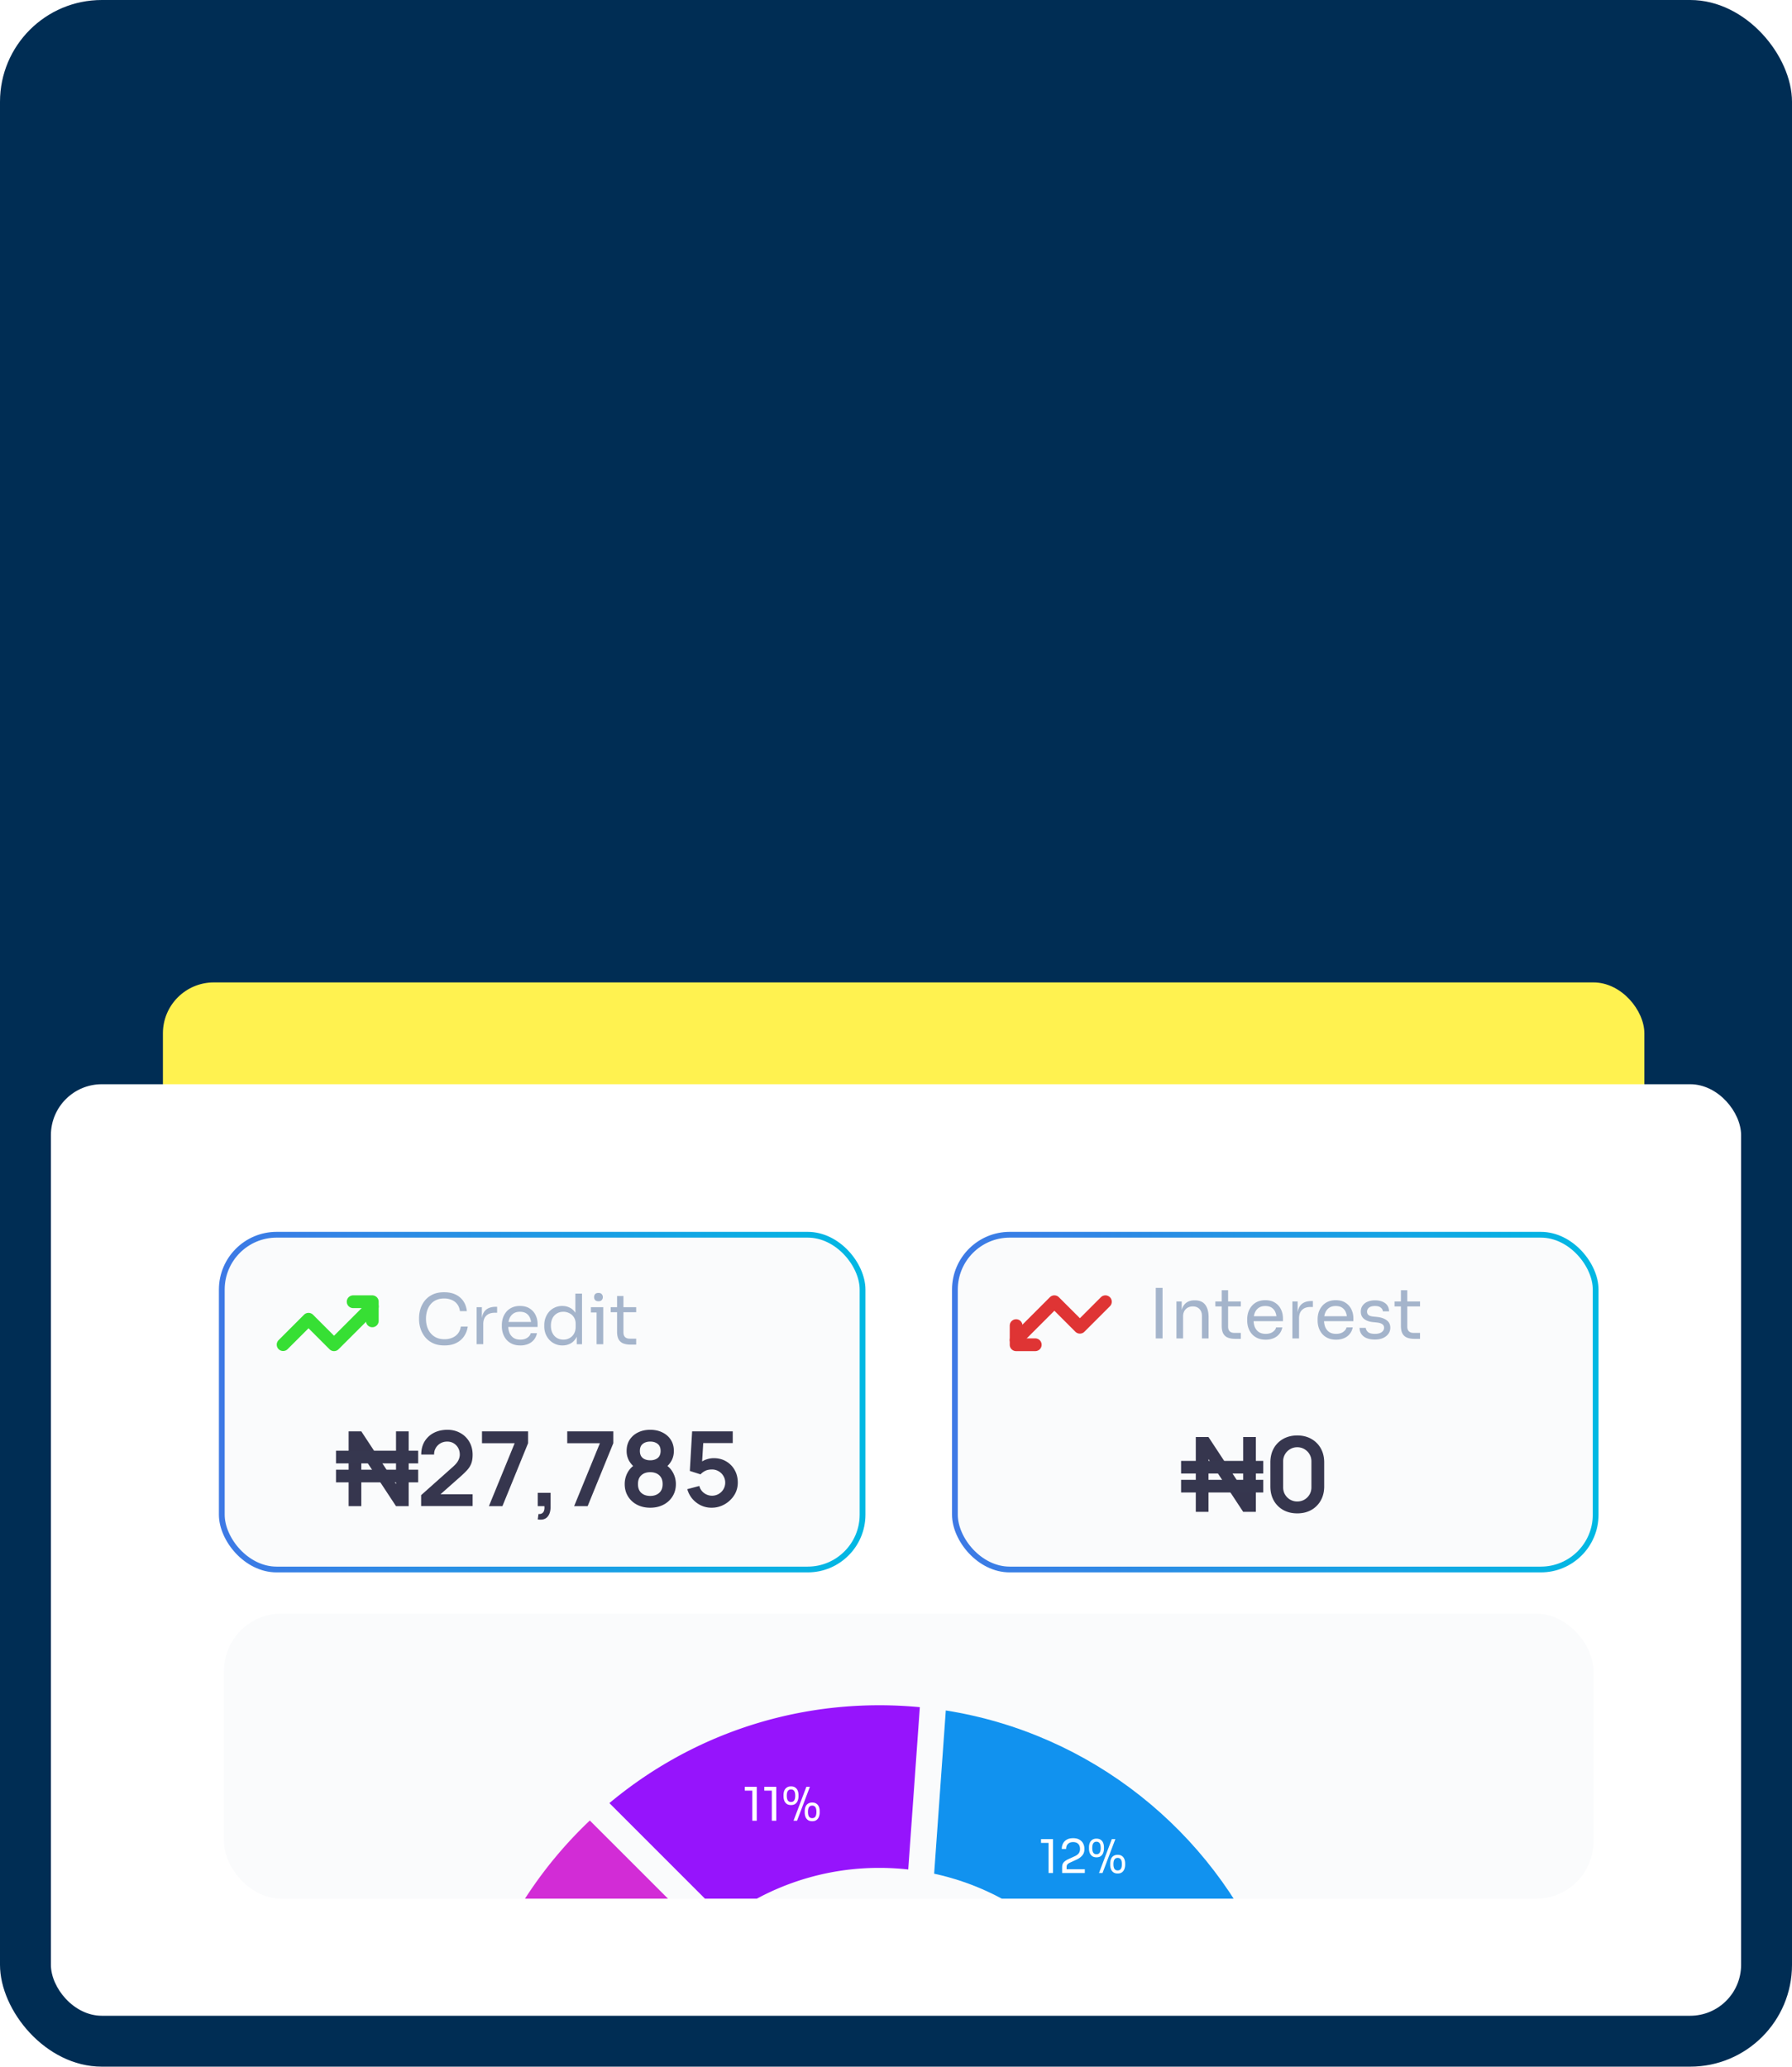 <svg width="352" height="406" fill="none" xmlns="http://www.w3.org/2000/svg"><rect width="352" height="406" rx="20" fill="#002D54"/><g filter="url(#a)"><rect x="32" y="193" width="291" height="183" rx="10" fill="#FFF250"/></g><g filter="url(#b)"><rect x="10" y="213" width="332" height="183" rx="10" fill="#fff"/></g><g filter="url(#c)"><g clip-path="url(#d)"><rect x="29" y="229" width="298" height="152" rx="20" fill="#fff"/><rect x="43.567" y="242.567" width="125.862" height="65.766" rx="10.772" fill="url(#e)" fill-opacity=".2"/><rect x="43.567" y="242.567" width="125.862" height="65.766" rx="10.772" fill="#FAFBFC"/><rect x="43.567" y="242.567" width="125.862" height="65.766" rx="10.772" stroke="url(#f)" stroke-width="1.134"/><path fill-rule="evenodd" clip-rule="evenodd" d="M74.015 255.779c.489.489.489 1.282 0 1.772l-7.516 7.516a1.253 1.253 0 0 1-1.772 0l-4.125-4.125-4.125 4.125a1.253 1.253 0 0 1-1.771-1.772l5.01-5.011a1.253 1.253 0 0 1 1.772 0l4.125 4.125 6.63-6.63a1.253 1.253 0 0 1 1.772 0Z" fill="#37DF34"/><path fill-rule="evenodd" clip-rule="evenodd" d="M68.118 255.727c0-.692.561-1.252 1.253-1.252h3.758c.692 0 1.253.56 1.253 1.252v3.758a1.253 1.253 0 1 1-2.506 0v-2.505h-2.505a1.253 1.253 0 0 1-1.253-1.253Z" fill="#37DF34"/><path d="M87.308 264.315c-.907 0-1.683-.159-2.327-.476-.635-.317-1.147-.73-1.537-1.238a5.195 5.195 0 0 1-.858-1.647 5.942 5.942 0 0 1-.272-1.728v-.299c0-.599.09-1.197.272-1.796a5.06 5.06 0 0 1 .871-1.633c.39-.49.898-.884 1.524-1.184.626-.299 1.374-.449 2.245-.449.89 0 1.651.155 2.286.463a3.747 3.747 0 0 1 1.51 1.293c.372.553.6 1.206.68 1.959h-1.36c-.072-.562-.254-1.025-.544-1.388a2.633 2.633 0 0 0-1.102-.83 3.796 3.796 0 0 0-1.47-.272c-.59 0-1.106.104-1.55.313a2.967 2.967 0 0 0-1.117.857c-.29.363-.512.785-.666 1.266a5.386 5.386 0 0 0-.218 1.564c0 .535.073 1.043.218 1.524.154.481.38.907.68 1.279.308.372.69.667 1.143.885.453.208.984.313 1.592.313.852 0 1.57-.214 2.15-.64.58-.426.934-1.043 1.061-1.85h1.36a4.39 4.39 0 0 1-.693 1.864c-.363.562-.871 1.011-1.524 1.347-.644.335-1.429.503-2.354.503Zm6.312-.245v-7.266h1.034v2.994H94.6c0-1.061.231-1.837.694-2.327.472-.499 1.175-.748 2.109-.748h.245v1.17h-.463c-.725 0-1.283.195-1.673.585-.39.381-.585.934-.585 1.66v3.932H93.62Zm8.59.245c-.635 0-1.184-.109-1.646-.326a3.19 3.19 0 0 1-1.13-.858 3.805 3.805 0 0 1-.653-1.211 4.618 4.618 0 0 1-.204-1.36v-.245c0-.472.068-.93.204-1.374a3.66 3.66 0 0 1 .653-1.198c.29-.363.658-.648 1.103-.857.453-.218.984-.327 1.591-.327.79 0 1.438.173 1.946.517.517.336.898.772 1.143 1.307.254.535.381 1.106.381 1.714v.585h-6.45v-.979h5.498l-.3.53c0-.517-.081-.961-.245-1.333a1.917 1.917 0 0 0-.734-.885c-.327-.208-.74-.313-1.239-.313-.517 0-.947.118-1.292.354-.336.236-.59.558-.762.966-.163.408-.245.88-.245 1.415 0 .517.082.985.245 1.402a2.2 2.2 0 0 0 .789.979c.354.236.803.354 1.347.354.572 0 1.034-.127 1.388-.381.363-.254.581-.549.653-.884h1.225c-.1.499-.3.93-.599 1.292-.299.363-.676.64-1.129.83a3.93 3.93 0 0 1-1.538.286Zm8.277 0a3.52 3.52 0 0 1-1.429-.286 3.49 3.49 0 0 1-1.143-.802 3.892 3.892 0 0 1-.748-1.198 4.106 4.106 0 0 1-.258-1.469v-.245c0-.517.086-1.002.258-1.456.172-.454.413-.853.721-1.197a3.412 3.412 0 0 1 2.558-1.103c.554 0 1.057.118 1.511.354.453.227.825.585 1.115 1.075.291.49.454 1.125.49 1.905l-.544-.871v-4.885h1.306v9.933h-1.034v-3.224h.381c-.036.825-.209 1.496-.517 2.013-.308.508-.698.88-1.17 1.116-.463.227-.962.34-1.497.34Zm.177-1.143c.445 0 .848-.1 1.211-.299.363-.2.653-.485.871-.857.218-.381.326-.826.326-1.334v-.626c0-.499-.113-.92-.34-1.265a2.097 2.097 0 0 0-.884-.803 2.543 2.543 0 0 0-1.198-.286c-.48 0-.907.114-1.279.341a2.366 2.366 0 0 0-.857.952c-.199.408-.299.889-.299 1.442 0 .554.104 1.039.313 1.456.208.408.499.726.871.953.372.217.793.326 1.265.326Zm6.524.898v-7.266h1.306v7.266h-1.306Zm-1.116-6.232v-1.034h2.422v1.034h-2.422Zm1.483-2.204c-.29 0-.508-.077-.653-.231a.851.851 0 0 1-.204-.585c0-.236.068-.431.204-.585.145-.155.363-.232.653-.232.29 0 .504.077.64.232a.82.82 0 0 1 .217.585.82.82 0 0 1-.217.585c-.136.154-.35.231-.64.231Zm6.295 8.518c-.544 0-1.016-.077-1.415-.231a1.806 1.806 0 0 1-.912-.79c-.209-.381-.313-.893-.313-1.537V254.6h1.252v7.157c0 .39.104.694.313.912.218.208.521.313.912.313h1.279v1.17h-1.116Zm-3.892-6.368v-.98h5.008v.98h-5.008Z" fill="#A4B4CB"/><rect x="187.571" y="242.567" width="125.862" height="65.766" rx="10.772" fill="url(#g)" fill-opacity=".2"/><rect x="187.571" y="242.567" width="125.862" height="65.766" rx="10.772" fill="#FAFBFC"/><rect x="187.571" y="242.567" width="125.862" height="65.766" rx="10.772" stroke="url(#h)" stroke-width="1.134"/><path opacity=".8" d="M234.887 297v-14.695h2.49l6.817 10.358v-10.358h2.49V297h-2.49l-6.817-10.358V297h-2.49Zm19.936.306c-1.041 0-1.96-.221-2.756-.663a4.83 4.83 0 0 1-1.867-1.868c-.442-.796-.663-1.714-.663-2.755v-4.735c0-1.041.221-1.96.663-2.756a4.762 4.762 0 0 1 1.867-1.857c.796-.449 1.715-.673 2.756-.673 1.041 0 1.956.224 2.745.673a4.762 4.762 0 0 1 1.867 1.857c.449.796.674 1.715.674 2.756v4.735c0 1.041-.225 1.959-.674 2.755a4.83 4.83 0 0 1-1.867 1.868c-.789.442-1.704.663-2.745.663Zm0-2.337c.517 0 .986-.122 1.408-.367a2.818 2.818 0 0 0 1-1c.245-.422.368-.892.368-1.409v-5.092c0-.524-.123-.993-.368-1.408a2.71 2.71 0 0 0-1-1 2.693 2.693 0 0 0-1.408-.378 2.69 2.69 0 0 0-1.408.378 2.713 2.713 0 0 0-1.001 1 2.725 2.725 0 0 0-.367 1.408v5.092c0 .517.123.987.367 1.409a2.82 2.82 0 0 0 1.001 1 2.75 2.75 0 0 0 1.408.367Z" fill="#050624"/><path fill="#36374F" d="M232 286.994h16.142v2.483H232zM232 290.719h16.142v2.483H232z"/><path fill-rule="evenodd" clip-rule="evenodd" d="M198.709 264.131a1.254 1.254 0 0 1 0-1.772l7.516-7.516a1.254 1.254 0 0 1 1.772 0l4.125 4.125 4.125-4.125a1.252 1.252 0 1 1 1.771 1.772l-5.01 5.011a1.254 1.254 0 0 1-1.772 0l-4.125-4.125-6.63 6.63a1.254 1.254 0 0 1-1.772 0Z" fill="#DF3434"/><path fill-rule="evenodd" clip-rule="evenodd" d="M204.606 264.183c0 .692-.561 1.252-1.253 1.252h-3.758c-.692 0-1.252-.56-1.252-1.252v-3.758a1.252 1.252 0 1 1 2.505 0v2.505h2.505c.692 0 1.253.561 1.253 1.253Z" fill="#DF3434"/><path d="M227.026 262.938v-9.933h1.333v9.933h-1.333Zm4.061 0v-7.266h1.034v3.115h-.164c0-.716.096-1.319.286-1.809.2-.499.499-.876.898-1.13.399-.263.903-.394 1.511-.394h.054c.916 0 1.592.286 2.027.857.445.572.667 1.397.667 2.476v4.151h-1.306v-4.423c0-.562-.159-1.011-.476-1.347-.318-.344-.753-.517-1.307-.517-.571 0-1.034.177-1.387.531-.354.354-.531.825-.531 1.415v4.341h-1.306Zm11.533.081c-.544 0-1.016-.077-1.415-.231a1.793 1.793 0 0 1-.911-.789c-.209-.381-.313-.894-.313-1.538v-6.994h1.251v7.157c0 .39.105.694.313.912.218.209.522.313.912.313h1.279v1.17h-1.116Zm-3.891-6.368v-.979h5.007v.979h-5.007Zm9.89 6.531c-.635 0-1.184-.108-1.646-.326a3.207 3.207 0 0 1-1.13-.857 3.83 3.83 0 0 1-.653-1.211 4.628 4.628 0 0 1-.204-1.361v-.245c0-.472.068-.93.204-1.374.145-.445.363-.844.653-1.198a3.06 3.06 0 0 1 1.103-.857c.453-.218.984-.326 1.591-.326.79 0 1.438.172 1.946.517.517.335.898.771 1.143 1.306.254.535.381 1.107.381 1.714v.585h-6.449v-.979h5.497l-.3.53c0-.517-.081-.961-.245-1.333a1.909 1.909 0 0 0-.734-.884c-.327-.209-.74-.313-1.239-.313-.517 0-.947.118-1.292.353-.336.236-.59.558-.762.966-.163.409-.245.88-.245 1.416 0 .517.082.984.245 1.401.172.408.435.735.789.98.354.236.803.353 1.347.353.572 0 1.034-.127 1.388-.381.363-.254.581-.548.653-.884h1.225c-.1.499-.3.93-.599 1.293a2.89 2.89 0 0 1-1.129.83c-.454.19-.966.285-1.538.285Zm5.243-.244v-7.266h1.034v2.993h-.054c0-1.061.231-1.837.693-2.327.472-.499 1.175-.748 2.109-.748h.245v1.17h-.462c-.726 0-1.284.195-1.674.585-.39.381-.585.934-.585 1.66v3.933h-1.306Zm8.59.244c-.635 0-1.184-.108-1.647-.326a3.203 3.203 0 0 1-1.129-.857 3.83 3.83 0 0 1-.653-1.211 4.628 4.628 0 0 1-.204-1.361v-.245c0-.472.068-.93.204-1.374.145-.445.363-.844.653-1.198.29-.362.658-.648 1.102-.857.454-.218.984-.326 1.592-.326.789 0 1.438.172 1.946.517.517.335.898.771 1.143 1.306.254.535.381 1.107.381 1.714v.585h-6.45v-.979h5.497l-.299.53c0-.517-.082-.961-.245-1.333a1.905 1.905 0 0 0-.735-.884c-.326-.209-.739-.313-1.238-.313-.517 0-.948.118-1.293.353a2.202 2.202 0 0 0-.762.966c-.163.409-.244.88-.244 1.416 0 .517.081.984.244 1.401.173.408.436.735.79.98.353.236.802.353 1.347.353.571 0 1.034-.127 1.388-.381.362-.254.58-.548.653-.884h1.224c-.1.499-.299.93-.598 1.293-.3.363-.676.639-1.13.83-.453.19-.966.285-1.537.285Zm7.624-.027c-.953 0-1.692-.204-2.218-.612-.517-.408-.785-.966-.803-1.674h1.224c.019.281.159.549.422.803.272.245.731.367 1.375.367.58 0 1.025-.113 1.333-.34.308-.236.463-.521.463-.857 0-.299-.114-.531-.341-.694-.226-.172-.594-.286-1.102-.34l-.789-.082c-.689-.072-1.252-.276-1.687-.612-.435-.345-.653-.825-.653-1.442 0-.463.118-.857.354-1.184a2.17 2.17 0 0 1 .979-.762c.418-.181.898-.272 1.443-.272.816 0 1.478.181 1.986.544.508.363.771.903.789 1.619h-1.224c-.009-.29-.145-.535-.408-.734-.254-.209-.635-.313-1.143-.313s-.894.104-1.157.313a.966.966 0 0 0-.395.789c0 .272.091.49.273.653.19.163.498.267.925.313l.789.081c.78.082 1.406.3 1.878.654.471.344.707.834.707 1.469 0 .454-.131.857-.394 1.211-.254.345-.608.617-1.062.816-.453.191-.975.286-1.564.286Zm7.744-.136c-.545 0-1.016-.077-1.416-.231a1.797 1.797 0 0 1-.911-.789c-.209-.381-.313-.894-.313-1.538v-6.994h1.252v7.157c0 .39.104.694.313.912.217.209.521.313.911.313h1.279v1.17h-1.115Zm-3.892-6.368v-.979h5.007v.979h-5.007Z" fill="#A4B4CB"/><rect x="44" y="317" width="269" height="56" rx="11.255" fill="#FAFBFC"/><g clip-path="url(#i)"><path fill-rule="evenodd" clip-rule="evenodd" d="M115.861 357.643C99.935 372.721 90 394.063 90 417.726c0 6.669.79 13.153 2.279 19.365l31.278-6.64a50.879 50.879 0 0 1-1.608-12.725c0-14.84 6.367-28.194 16.518-37.478l-22.606-22.605Z" fill="#D22CD6"/><path fill-rule="evenodd" clip-rule="evenodd" d="m180.681 335.378-2.277 31.885a51.423 51.423 0 0 0-5.678-.314 50.555 50.555 0 0 0-30.283 10.015l-22.74-22.74C134.061 342.223 152.55 335 172.726 335c2.684 0 5.337.128 7.955.378Z" fill="#9614FC"/><path fill-rule="evenodd" clip-rule="evenodd" d="m183.492 368.091 2.29-32.068c28.55 4.526 52.238 23.659 63.168 49.501l-31.22 8.664c-6.883-13.133-19.345-22.881-34.238-26.097Z" fill="#1192EF"/><path d="M147.774 357.691v-6.225l.401.31h-1.88v-.748h2.355v6.663h-.876Zm3.833 0v-6.225l.402.31h-1.881v-.748h2.355v6.663h-.876Zm4.262 0 2.52-6.663h.693l-2.519 6.663h-.694Zm-.493-3.085c-.347 0-.63-.079-.849-.237a1.416 1.416 0 0 1-.474-.63 2.404 2.404 0 0 1-.146-.849v-.237c0-.329.051-.621.155-.877.103-.261.265-.465.484-.611.219-.153.496-.229.83-.229.341 0 .618.076.831.229.219.146.38.35.484.611.103.256.155.548.155.877v.237a2.3 2.3 0 0 1-.155.849 1.365 1.365 0 0 1-.466.63c-.213.158-.496.237-.849.237Zm0-.602c.28 0 .487-.101.621-.302.14-.207.21-.514.21-.922 0-.432-.07-.745-.21-.94-.14-.201-.347-.301-.621-.301s-.48.1-.62.301c-.14.195-.21.505-.21.931 0 .408.067.715.2.922.14.207.35.311.63.311Zm4.163 3.779c-.347 0-.63-.079-.849-.238a1.414 1.414 0 0 1-.475-.63 2.417 2.417 0 0 1-.146-.848v-.238c0-.328.052-.621.155-.876.104-.262.265-.466.484-.612.219-.152.496-.228.831-.228.341 0 .618.076.831.228.219.146.38.35.483.612.104.255.156.548.156.876v.238c0 .304-.052.587-.156.848a1.347 1.347 0 0 1-.465.63c-.213.159-.496.238-.849.238Zm0-.603c.28 0 .487-.1.621-.301.14-.207.21-.514.21-.922 0-.432-.07-.745-.21-.94-.14-.201-.347-.301-.621-.301s-.481.1-.621.301c-.14.195-.21.505-.21.931 0 .408.067.715.201.922.14.207.35.31.63.31ZM205.968 367.961v-6.226l.401.311h-1.88v-.749h2.355v6.664h-.876Zm2.664 0v-1.095c0-.268.037-.496.11-.685.079-.189.213-.359.402-.511a3.31 3.31 0 0 1 .766-.457l1.251-.575c.304-.14.545-.319.721-.538.177-.226.265-.515.265-.868 0-.426-.119-.757-.356-.995-.237-.237-.572-.356-1.004-.356-.426 0-.761.119-1.004.356-.244.238-.366.569-.366.995h-.858c0-.383.08-.736.238-1.058.164-.323.411-.579.739-.767.329-.195.746-.292 1.251-.292.505 0 .919.097 1.241.292.329.188.572.438.73.748.165.311.247.648.247 1.014v.127c0 .481-.14.886-.42 1.214-.274.329-.645.6-1.114.813l-1.25.575c-.28.128-.469.256-.566.383-.098.128-.146.299-.146.512v.839l-.238-.42h3.816v.749h-4.455Zm7.241 0 2.519-6.664h.694l-2.52 6.664h-.693Zm-.493-3.085c-.347 0-.63-.08-.849-.238a1.414 1.414 0 0 1-.475-.63 2.418 2.418 0 0 1-.146-.849v-.237c0-.329.052-.621.155-.876.104-.262.265-.466.484-.612.219-.152.496-.228.831-.228.341 0 .617.076.83.228.22.146.381.35.484.612.104.255.155.547.155.876v.237c0 .305-.051.588-.155.849a1.347 1.347 0 0 1-.465.63c-.213.158-.496.238-.849.238Zm0-.603c.28 0 .487-.1.621-.301.14-.207.209-.514.209-.922 0-.432-.069-.746-.209-.94-.14-.201-.347-.302-.621-.302s-.481.101-.621.302c-.14.194-.21.505-.21.931 0 .407.067.715.201.922.14.207.35.31.63.31Zm4.162 3.779c-.347 0-.63-.079-.849-.237a1.405 1.405 0 0 1-.474-.63 2.404 2.404 0 0 1-.146-.849v-.237c0-.329.051-.621.155-.877.103-.261.265-.465.484-.611.219-.152.496-.228.83-.228.341 0 .618.076.831.228.219.146.38.35.484.611.103.256.155.548.155.877v.237a2.3 2.3 0 0 1-.155.849 1.355 1.355 0 0 1-.466.63c-.213.158-.496.237-.849.237Zm0-.602c.28 0 .487-.101.621-.301.14-.207.21-.515.21-.922 0-.433-.07-.746-.21-.941-.14-.201-.347-.301-.621-.301s-.48.1-.62.301c-.14.195-.21.505-.21.931 0 .408.067.715.2.922.14.207.35.311.63.311Z" fill="#fff"/></g><path opacity=".8" d="M68.481 295.889v-14.696h2.49l6.817 10.359v-10.359h2.49v14.696h-2.49l-6.817-10.358v10.358h-2.49Zm14.242-.021v-2.143l6.286-5.602c.49-.436.83-.847 1.02-1.235.191-.388.286-.762.286-1.123 0-.49-.105-.925-.316-1.306a2.367 2.367 0 0 0-.878-.918c-.367-.225-.792-.337-1.275-.337-.51 0-.963.119-1.358.357-.387.231-.69.541-.908.929-.217.387-.32.806-.306 1.255h-2.53c0-.98.217-1.834.652-2.562a4.546 4.546 0 0 1 1.817-1.694c.776-.401 1.67-.602 2.684-.602.939 0 1.782.211 2.53.633a4.552 4.552 0 0 1 1.766 1.735c.429.735.643 1.582.643 2.541 0 .701-.095 1.289-.286 1.765a4.14 4.14 0 0 1-.857 1.317c-.374.401-.84.847-1.398 1.337l-4.46 3.949-.224-.612h7.225v2.316H82.723Zm13.311.021 5.062-12.369h-6.419v-2.327h9.052v2.327l-5.041 12.369h-2.654Zm9.595 2.602.143-1.061c.313.027.561-.028.745-.164a.93.93 0 0 0 .367-.561c.068-.238.085-.51.051-.816h-1.306v-2.623h2.521v2.725c0 .891-.211 1.564-.633 2.02-.422.456-1.051.616-1.888.48Zm7.148-2.602 5.062-12.369h-6.419v-2.327h9.051v2.327l-5.041 12.369h-2.653Zm14.944.306c-.973 0-1.837-.197-2.592-.592a4.458 4.458 0 0 1-1.776-1.643c-.428-.701-.642-1.504-.642-2.408 0-.81.187-1.562.561-2.256a4.195 4.195 0 0 1 1.643-1.663l-.051.786a4.823 4.823 0 0 1-1.317-1.48 3.918 3.918 0 0 1-.459-1.898c0-.844.197-1.575.592-2.194a4.021 4.021 0 0 1 1.643-1.439c.694-.347 1.493-.521 2.398-.521s1.704.174 2.398.521c.701.34 1.249.82 1.643 1.439.402.619.602 1.35.602 2.194 0 .701-.149 1.33-.449 1.888-.292.558-.738 1.061-1.336 1.51l-.011-.796a4.078 4.078 0 0 1 1.623 1.653c.381.694.571 1.446.571 2.256 0 .904-.217 1.707-.653 2.408a4.434 4.434 0 0 1-1.786 1.643c-.755.395-1.622.592-2.602.592Zm0-2.317c.721 0 1.306-.197 1.755-.592.456-.394.684-.972.684-1.734s-.224-1.341-.673-1.735c-.449-.402-1.038-.602-1.766-.602-.721 0-1.303.2-1.745.602-.442.394-.663.973-.663 1.735 0 .762.221 1.34.663 1.734.442.395 1.024.592 1.745.592Zm0-7c.606 0 1.096-.15 1.47-.449.381-.307.571-.769.571-1.388 0-.619-.19-1.079-.571-1.378-.374-.306-.864-.459-1.47-.459-.599 0-1.088.153-1.469.459-.375.299-.562.759-.562 1.378 0 .619.187 1.081.562 1.388.381.299.87.449 1.469.449Zm12.048 9.317a4.83 4.83 0 0 1-2.092-.459 5.155 5.155 0 0 1-1.673-1.286 4.98 4.98 0 0 1-1-1.898l2.367-.633c.095.395.269.735.521 1.02.258.286.557.507.898.664.347.156.704.234 1.071.234a2.602 2.602 0 0 0 2.245-1.275 2.53 2.53 0 0 0 .347-1.306c0-.477-.119-.909-.357-1.296a2.5 2.5 0 0 0-.939-.929 2.517 2.517 0 0 0-1.296-.347c-.565 0-1.034.102-1.408.306-.368.204-.65.422-.847.653l-2.102-.673.449-7.777h7.98v2.307h-6.664l.919-.868-.327 5.409-.449-.551a3.706 3.706 0 0 1 1.327-.776c.503-.17.989-.255 1.459-.255.918 0 1.731.211 2.439.633a4.434 4.434 0 0 1 1.674 1.704c.408.721.612 1.541.612 2.46 0 .918-.238 1.751-.715 2.5a5.314 5.314 0 0 1-1.887 1.775 5.056 5.056 0 0 1-2.552.664Z" fill="#050624"/><path fill="#36374F" d="M66 285h16.142v2.483H66zM66 288.725h16.142v2.483H66z"/></g></g><defs><linearGradient id="e" x1="43" y1="275.45" x2="169.996" y2="275.45" gradientUnits="userSpaceOnUse"><stop stop-color="#F0F0F0"/><stop offset="1" stop-color="#F0F0F0" stop-opacity="0"/></linearGradient><linearGradient id="f" x1="43" y1="276.405" x2="169.996" y2="276.405" gradientUnits="userSpaceOnUse"><stop stop-color="#3E79E5"/><stop offset="1" stop-color="#01B8E3"/></linearGradient><linearGradient id="g" x1="187.004" y1="275.45" x2="313.999" y2="275.45" gradientUnits="userSpaceOnUse"><stop stop-color="#F0F0F0"/><stop offset="1" stop-color="#F0F0F0" stop-opacity="0"/></linearGradient><linearGradient id="h" x1="187.004" y1="276.405" x2="313.999" y2="276.405" gradientUnits="userSpaceOnUse"><stop stop-color="#3E79E5"/><stop offset="1" stop-color="#01B8E3"/></linearGradient><filter id="a" x="22" y="183" width="311" height="203" filterUnits="userSpaceOnUse" color-interpolation-filters="sRGB"><feFlood flood-opacity="0" result="BackgroundImageFix"/><feColorMatrix in="SourceAlpha" values="0 0 0 0 0 0 0 0 0 0 0 0 0 0 0 0 0 0 127 0" result="hardAlpha"/><feOffset/><feGaussianBlur stdDeviation="5"/><feComposite in2="hardAlpha" operator="out"/><feColorMatrix values="0 0 0 0 0 0 0 0 0 0 0 0 0 0 0 0 0 0 0.1 0"/><feBlend in2="BackgroundImageFix" result="effect1_dropShadow_306_2697"/><feBlend in="SourceGraphic" in2="effect1_dropShadow_306_2697" result="shape"/></filter><filter id="b" x="0" y="203" width="352" height="203" filterUnits="userSpaceOnUse" color-interpolation-filters="sRGB"><feFlood flood-opacity="0" result="BackgroundImageFix"/><feColorMatrix in="SourceAlpha" values="0 0 0 0 0 0 0 0 0 0 0 0 0 0 0 0 0 0 127 0" result="hardAlpha"/><feOffset/><feGaussianBlur stdDeviation="5"/><feComposite in2="hardAlpha" operator="out"/><feColorMatrix values="0 0 0 0 0 0 0 0 0 0 0 0 0 0 0 0 0 0 0.1 0"/><feBlend in2="BackgroundImageFix" result="effect1_dropShadow_306_2697"/><feBlend in="SourceGraphic" in2="effect1_dropShadow_306_2697" result="shape"/></filter><filter id="c" x="9" y="209" width="338" height="192" filterUnits="userSpaceOnUse" color-interpolation-filters="sRGB"><feFlood flood-opacity="0" result="BackgroundImageFix"/><feColorMatrix in="SourceAlpha" values="0 0 0 0 0 0 0 0 0 0 0 0 0 0 0 0 0 0 127 0" result="hardAlpha"/><feOffset/><feGaussianBlur stdDeviation="10"/><feComposite in2="hardAlpha" operator="out"/><feColorMatrix values="0 0 0 0 0 0 0 0 0 0 0 0 0 0 0 0 0 0 0.2 0"/><feBlend in2="BackgroundImageFix" result="effect1_dropShadow_306_2697"/><feBlend in="SourceGraphic" in2="effect1_dropShadow_306_2697" result="shape"/></filter><clipPath id="d"><rect x="29" y="229" width="298" height="152" rx="20" fill="#fff"/></clipPath><clipPath id="i"><path fill="#fff" transform="translate(90 335)" d="M0 0h177v38H0z"/></clipPath></defs></svg>